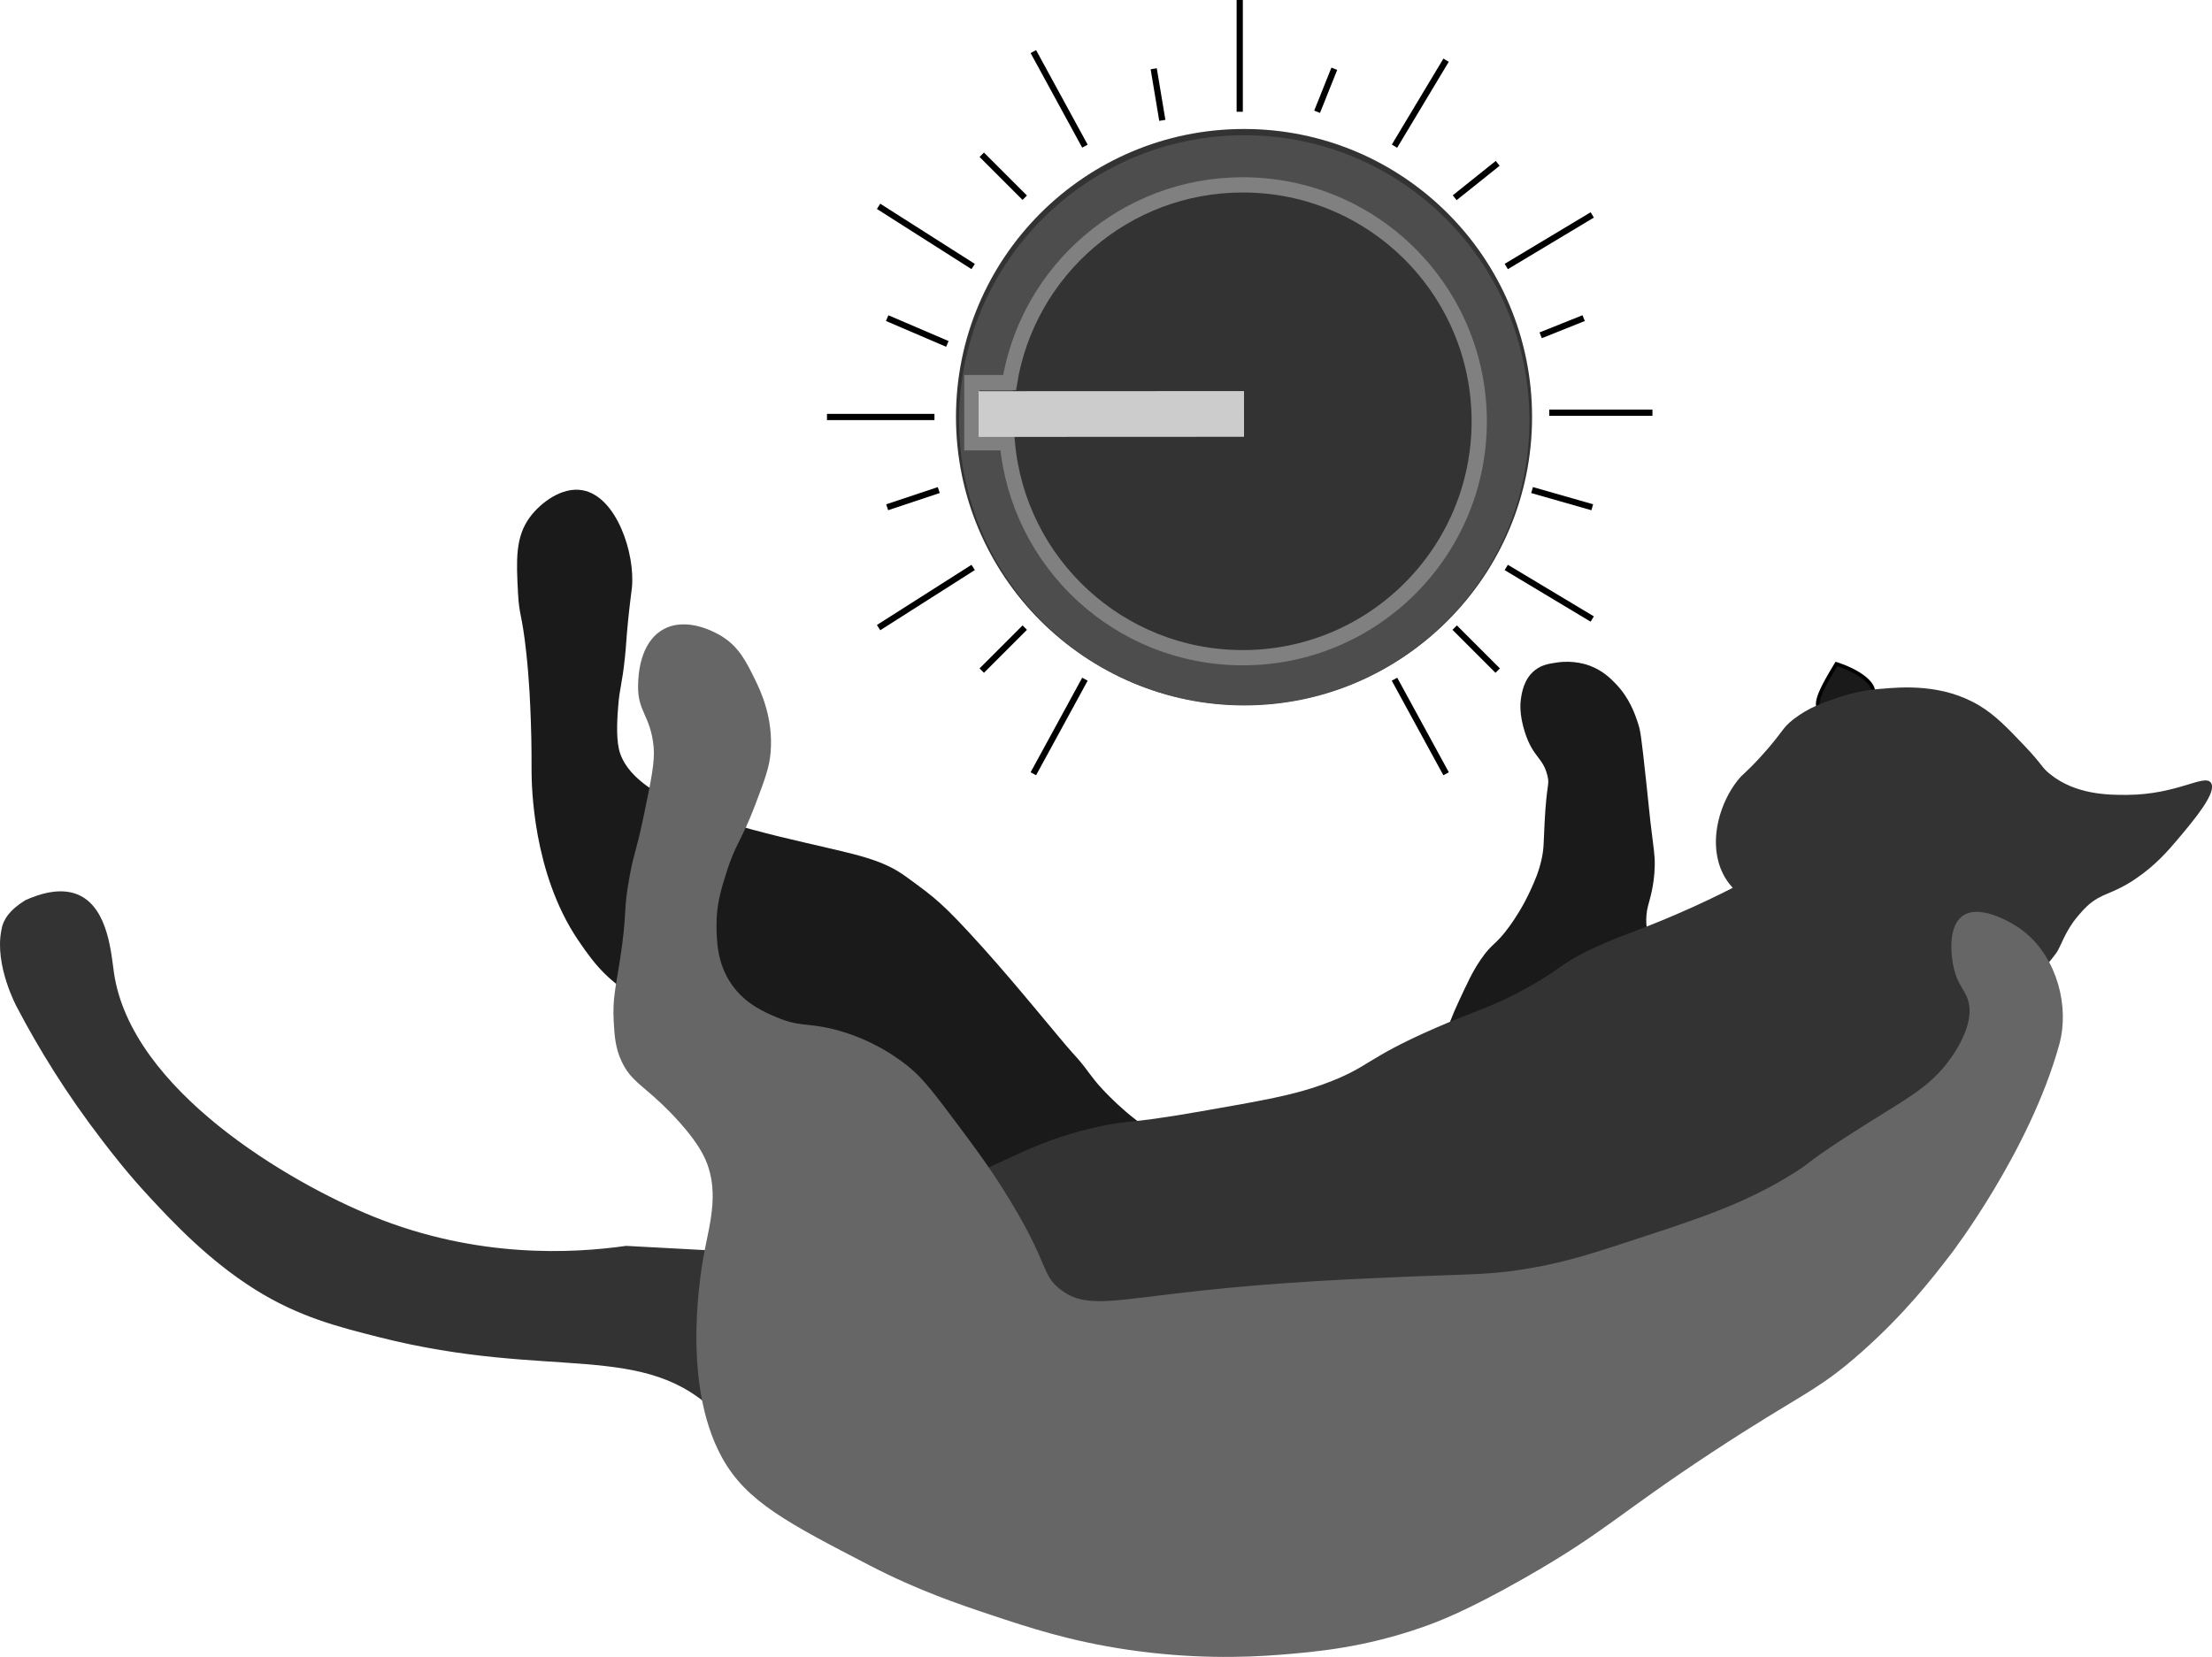 <?xml version="1.0" encoding="utf-8"?>
<!-- Generator: Adobe Illustrator 24.0.1, SVG Export Plug-In . SVG Version: 6.00 Build 0)  -->
<svg version="1.1" xmlns="http://www.w3.org/2000/svg" xmlns:xlink="http://www.w3.org/1999/xlink" x="0px" y="0px"
	 viewBox="0 0 725.48 543.54" style="enable-background:new 0 0 725.48 543.54;" xml:space="preserve">
<style type="text/css">
	.st0{fill:#333333;}
	.st1{fill:none;stroke:#000000;stroke-width:2.041;stroke-miterlimit:10;}
	.st2{fill:none;stroke:#4D4D4D;stroke-width:17;stroke-miterlimit:10;}
	.st3{fill:none;stroke:#808080;stroke-width:5;stroke-miterlimit:10;}
	.st4{fill:none;stroke:#CCCCCC;stroke-width:15;stroke-miterlimit:10;}
	.st5{fill:#1A1A1A;}
	.st6{fill:#666666;}
</style>
<g id="Knob">
	<circle class="st0" cx="408.01" cy="136.78" r="94.47"/>
	<line class="st1" x1="271.23" y1="136.78" x2="306.48" y2="136.78"/>
	<line class="st1" x1="290.97" y1="104.35" x2="310.71" y2="112.81"/>
	<line class="st1" x1="288.15" y1="67.68" x2="319.17" y2="87.42"/>
	<line class="st1" x1="321.99" y1="50.76" x2="336.09" y2="64.86"/>
	<line class="st1" x1="338.91" y1="16.92" x2="355.83" y2="47.94"/>
	<line class="st1" x1="378.39" y1="22.56" x2="381.21" y2="39.48"/>
	<line class="st1" x1="406.6" y1="0" x2="406.6" y2="36.66"/>
	<line class="st1" x1="431.98" y1="36.66" x2="437.62" y2="22.56"/>
	<line class="st1" x1="457.36" y1="47.94" x2="474.28" y2="19.74"/>
	<line class="st1" x1="477.1" y1="64.86" x2="491.2" y2="53.58"/>
	<line class="st1" x1="494.02" y1="87.42" x2="522.22" y2="70.5"/>
	<line class="st1" x1="505.3" y1="109.99" x2="519.4" y2="104.35"/>
	<line class="st1" x1="508.12" y1="135.37" x2="541.96" y2="135.37"/>
	<line class="st1" x1="502.48" y1="160.75" x2="522.22" y2="166.39"/>
	<line class="st1" x1="494.02" y1="186.13" x2="522.22" y2="203.05"/>
	<line class="st1" x1="477.1" y1="205.87" x2="491.2" y2="219.97"/>
	<line class="st1" x1="457.36" y1="222.79" x2="474.28" y2="253.81"/>
	<line class="st1" x1="355.83" y1="222.79" x2="338.91" y2="253.81"/>
	<line class="st1" x1="321.99" y1="219.97" x2="336.09" y2="205.87"/>
	<line class="st1" x1="288.15" y1="205.87" x2="319.17" y2="186.13"/>
	<line class="st1" x1="290.97" y1="166.39" x2="307.89" y2="160.75"/>
</g>
<g id="KnobTop">
	<circle class="st2" cx="408.09" cy="137.88" r="85.02"/>
	<path class="st3" d="M485.15,138.19c0,42.84-34.72,77.55-77.55,77.55c-40.47,0-73.66-30.97-77.22-70.5h-11.62V125.5h12.35
		c6.01-36.8,37.96-64.86,76.48-64.86C450.43,60.63,485.15,95.35,485.15,138.19z"/>
	<line id="RotateIt" class="st4" x1="320.96" y1="135.82" x2="408.01" y2="135.78"/>
</g>
<g id="Cat">
	<g>
		<path class="st5" d="M322.59,311.11c-13.36-14.85-15.82-16.55-25.51-23.6c-7.64-5.56-15.74-7.09-32.52-10.98
			c-21.34-4.95-57.66-13.51-61.57-30.81c-1.01-4.45-0.48-11.04-0.21-14.38c0.47-5.88,1.25-6.82,2.17-15.61
			c0.5-4.75,0.38-5.47,1.03-12c0.62-6.25,1.11-9.35,1.27-10.97c1.12-11.05-5-30.02-16.27-31.96c-6.85-1.18-13.77,4.25-17.14,8.77
			c-4.91,6.6-4.51,14.29-3.94,25.09c0.39,7.41,1.29,6.56,2.67,19.14c1.03,9.38,1.32,16.99,1.53,22.75
			c0.31,8.56,0.2,13.57,0.24,16.78c0.05,4.32,0.38,32.95,15.17,54.91c6.18,9.18,10.17,13.59,20.66,20.08
			c22.88,14.14,30.63,42.62,46.41,60.45c21.43,24.21,54.46,25.17,119.04,27.05c44.66,1.3,93.83,2.1,139.83-27.18
			c10.29-6.55,42.85-27.28,40.05-48.52c-1.84-13.95-18.89-27.57-15-42.93c0.54-2.15,2.08-6.64,2.21-13.22
			c0.07-3.65-0.35-5.31-1.41-14.36c-0.43-3.7-0.06-0.84-1.39-13.16c-1.66-15.41-1.91-16.82-2.67-19.14
			c-1.06-3.24-2.8-8.34-7.38-13.08c-1.61-1.66-4.18-4.26-8.47-5.87c-0.9-0.34-5.22-1.88-10.8-1.04c-2.57,0.39-4.91,0.74-7.15,2.5
			c-3.71,2.92-4.35,7.5-4.65,9.66c-0.13,0.96-0.6,4.74,1.35,10.77c2.73,8.42,5.92,8.08,7.4,14.28c0.74,3.09-0.29,2.2-0.97,15.59
			c-0.33,6.46-0.17,8.24-1.03,12c-0.91,4.01-2.21,6.88-3.46,9.64c-2.52,5.57-5.29,9.71-7.02,12.09c-4.71,6.49-5.54,5.24-9.43,10.92
			c-2.81,4.1-4.49,7.95-7,13.28c-4.92,10.43-4.85,14-6.93,18.08c-4.59,9-15.18,11.7-40.5,17.36c-34.6,7.73-38.41,13.96-47.79,10.28
			c-10.16-3.99-20.1-14.63-21.81-16.46c-1.03-1.1-1.8-1.99-2.44-2.79c-1.51-1.86-2.19-2.89-3.49-4.58
			c-1.71-2.22-3.03-3.59-3.83-4.48C347.29,340.39,334.06,323.86,322.59,311.11z"/>
	</g>
	<g>
		<path class="st5" d="M596.51,232.25c-1.52-2.34,2.58-9.14,5.66-14.26c0.05-0.08,0.09-0.15,0.12-0.2
			c7.32,2.37,12.42,6.26,12.12,9.41C613.91,232.41,598.67,235.59,596.51,232.25z"/>
		<path d="M600.87,234.22c-2.23,0-4.11-0.47-4.87-1.65c-1.6-2.46,1.47-7.96,5.65-14.9l0.37-0.61l0.45,0.15
			c7.83,2.53,12.86,6.57,12.53,10.04c-0.3,3.1-4.77,5.27-8.86,6.28C604.4,233.96,602.54,234.22,600.87,234.22z M602.56,218.51
			c-2.78,4.62-6.84,11.42-5.55,13.42l0,0c0.82,1.26,4.71,1.46,8.85,0.44c3.8-0.93,7.73-2.91,7.96-5.23
			C614.08,224.4,609.37,220.8,602.56,218.51z"/>
	</g>
	<g>
		<path class="st0" d="M124.28,438.61c-13.58-3.44-26.29-6.65-40.67-15.66c-15.33-9.61-27.25-22.42-34.3-30
			c-7.44-8-12.47-14.54-15.85-18.95c-11.74-15.27-20.85-30.15-27.93-43.65c0,0-7.43-13.69-5.07-25.27c0,0,0.02-0.05,0.03-0.14
			c0-0.01,0-0.02,0-0.03c0.46-3.06,2.56-6.39,7.86-9.65c5.04-2.25,12.1-4.39,17.96-1.46c9.24,4.62,10.17,19.19,11.07,25.32
			c5.65,38.48,57.6,68.82,85.13,79.96c34.19,13.82,65.46,12.06,82.83,9.59c15.23,0.81,26.19,1.4,26.41,1.42c0.03,0,0.26,0,0.57-0.01
			c0,0,0,0,0,0c11.2-0.37,13.2-4.65,33.4-11.27c19.87-6.52,20.58-2.42,40.62-8.98c24.11-7.89,29.45-14.52,52.45-19.93
			c11.41-2.68,9.16-0.83,34.68-5.29c20.57-3.59,30.86-5.39,40.62-8.98c15.52-5.69,12.92-8.07,36.89-18.51
			c14.14-6.16,17.51-6.4,28.59-12.4c12.67-6.86,11.85-8.49,22.58-13.51c9.98-4.67,13.49-5.2,27.4-11.18
			c8.03-3.45,14.47-6.61,18.74-8.8c-1.66-1.81-3-3.88-3.98-6.39c-3.87-9.98,0.1-21.95,5.58-28.84c1.98-2.49,2.31-2.01,7.68-7.9
			c7.28-7.99,6.75-9.17,10.61-12.14c5.24-4.03,10.02-5.61,15.47-7.41c6.63-2.19,12.02-2.49,13.15-2.59c6.8-0.6,20.31-1.8,32.44,5.52
			c5.15,3.11,8.98,7.11,14.57,12.97c6.32,6.64,5.6,7.1,8.53,9.46c8.4,6.78,19.13,6.87,25.27,6.83c16.63-0.1,25.38-6.99,27.51-3.99
			c2.17,3.05-5.46,12.1-10.52,18.13c-3.49,4.14-7.53,8.88-14.19,13.39c-1.93,1.31-3.53,2.22-4.91,2.91
			c-3.76,1.89-5.09,2.11-7.39,3.41c-2.98,1.68-4.75,3.72-6.6,5.88c-4.31,5.06-5.57,9.99-7.11,12.14
			c-1.03,1.43-13.99,19.04-27.91,17.78c-0.11-0.01-0.22-0.02-0.31-0.03c4.46,8.68-0.76,21.55-7.05,29.5
			c-8.72,11.03-15.9,8.04-34.44,22.07c-8.78,6.65-7.52,7.59-18.93,17.05c-3.93,3.27-18.5,15.36-32.04,22.03
			c-15.88,7.83-29.88,7.97-52.62,7.95c-39.47-0.04-63.09-9.43-85.14-3.57c-14.96,3.98-23.69,7.1-23.69,7.1
			c-6.29,2.13-10.09,3.66-15.55,5.43c-7.01,2.28-12.27,3.56-13.26,3.81c-26.18,6.81-85.83,45.87-121.22,29.91
			c-3.55-1.6-1.82-2.62-6.63-7.54C211.31,439.33,181.19,453.03,124.28,438.61z"/>
	</g>
	<g>
		<path class="st6" d="M675.38,342.65c0.14-0.5,0.36-1.33,0.58-2.48c2.42-12.58-2.43-28-13.7-35.76c-0.77-0.53-12.5-8.43-18.63-3.93
			c-4.76,3.49-3.88,12.8-2.75,17.42c1.5,6.11,4.19,7,4.97,11.91c0.2,1.27,0.97,7.17-5.75,16.86c-7.54,10.89-15.82,14-35.57,26.88
			c-13.18,8.6-10.15,7.6-17.8,12.24c-14.78,8.96-28.7,13.63-47.65,19.86c-16.22,5.34-24.33,8-35.81,10.1
			c-13.6,2.49-20.17,2.12-40.71,2.98c-18.44,0.78-42.26,1.79-68.25,4.58c-29.79,3.2-38.38,6.16-46.75-0.52
			c-5.97-4.77-3.48-7.79-15.99-28.53c-6.18-10.25-11.65-17.57-17.14-24.92c-7.51-10.05-11.35-15.15-15.85-18.95
			c-2.79-2.35-11.89-9.51-25.35-12.82c-8.56-2.1-11.08-0.7-18.63-3.93c-4.04-1.72-10.1-4.31-14.53-10.58
			c-4.87-6.88-4.99-14.25-5.07-19.1c-0.11-6.99,1.47-12.15,3.34-18.03c2.92-9.22,4.87-10.13,9.27-21.71
			c3.16-8.32,4.74-12.47,5.14-17.45c0.91-11.27-3.22-19.98-5.14-23.9c-2.81-5.72-5.25-10.72-10.99-14.22
			c-1.73-1.06-11.35-6.62-19.21-2.12c-7.77,4.45-8.06,15.44-8.13,18.09c-0.23,8.97,4.07,9.93,5.09,20.3
			c0.47,4.8-0.77,10.87-3.27,22.82c-2.48,11.88-2.98,11.15-4.52,19.24c-2.33,12.32-0.77,11.86-3.2,27.61
			c-1.41,9.13-2.51,13.03-2.1,20.4c0.27,4.8,0.52,8.73,2.59,13.15c2.88,6.18,6.71,7.77,13.39,14.19c1.65,1.59,9.7,9.32,13.42,16.59
			c5.54,10.8,2.23,21.9,0.45,31.15c-0.89,4.64-8.27,42.99,5.78,68.23c7.94,14.28,21.44,21.27,48.45,35.26
			c15.72,8.14,29.22,12.69,39.78,16.21c12.15,4.04,25.7,8.55,44.51,11.34c20.52,3.05,38,2.68,50.36,1.67
			c11.84-0.96,27.47-2.34,46.61-9.06c5.16-1.81,14.52-5.35,33.33-16.06c26.42-15.04,30.69-20.98,61.67-41.35
			c29.27-19.25,34.13-19.66,49-32.87c14.2-12.61,23.06-24.04,29.22-32.07C639.84,411.4,665.7,377.7,675.38,342.65z"/>
	</g>
</g>
</svg>

